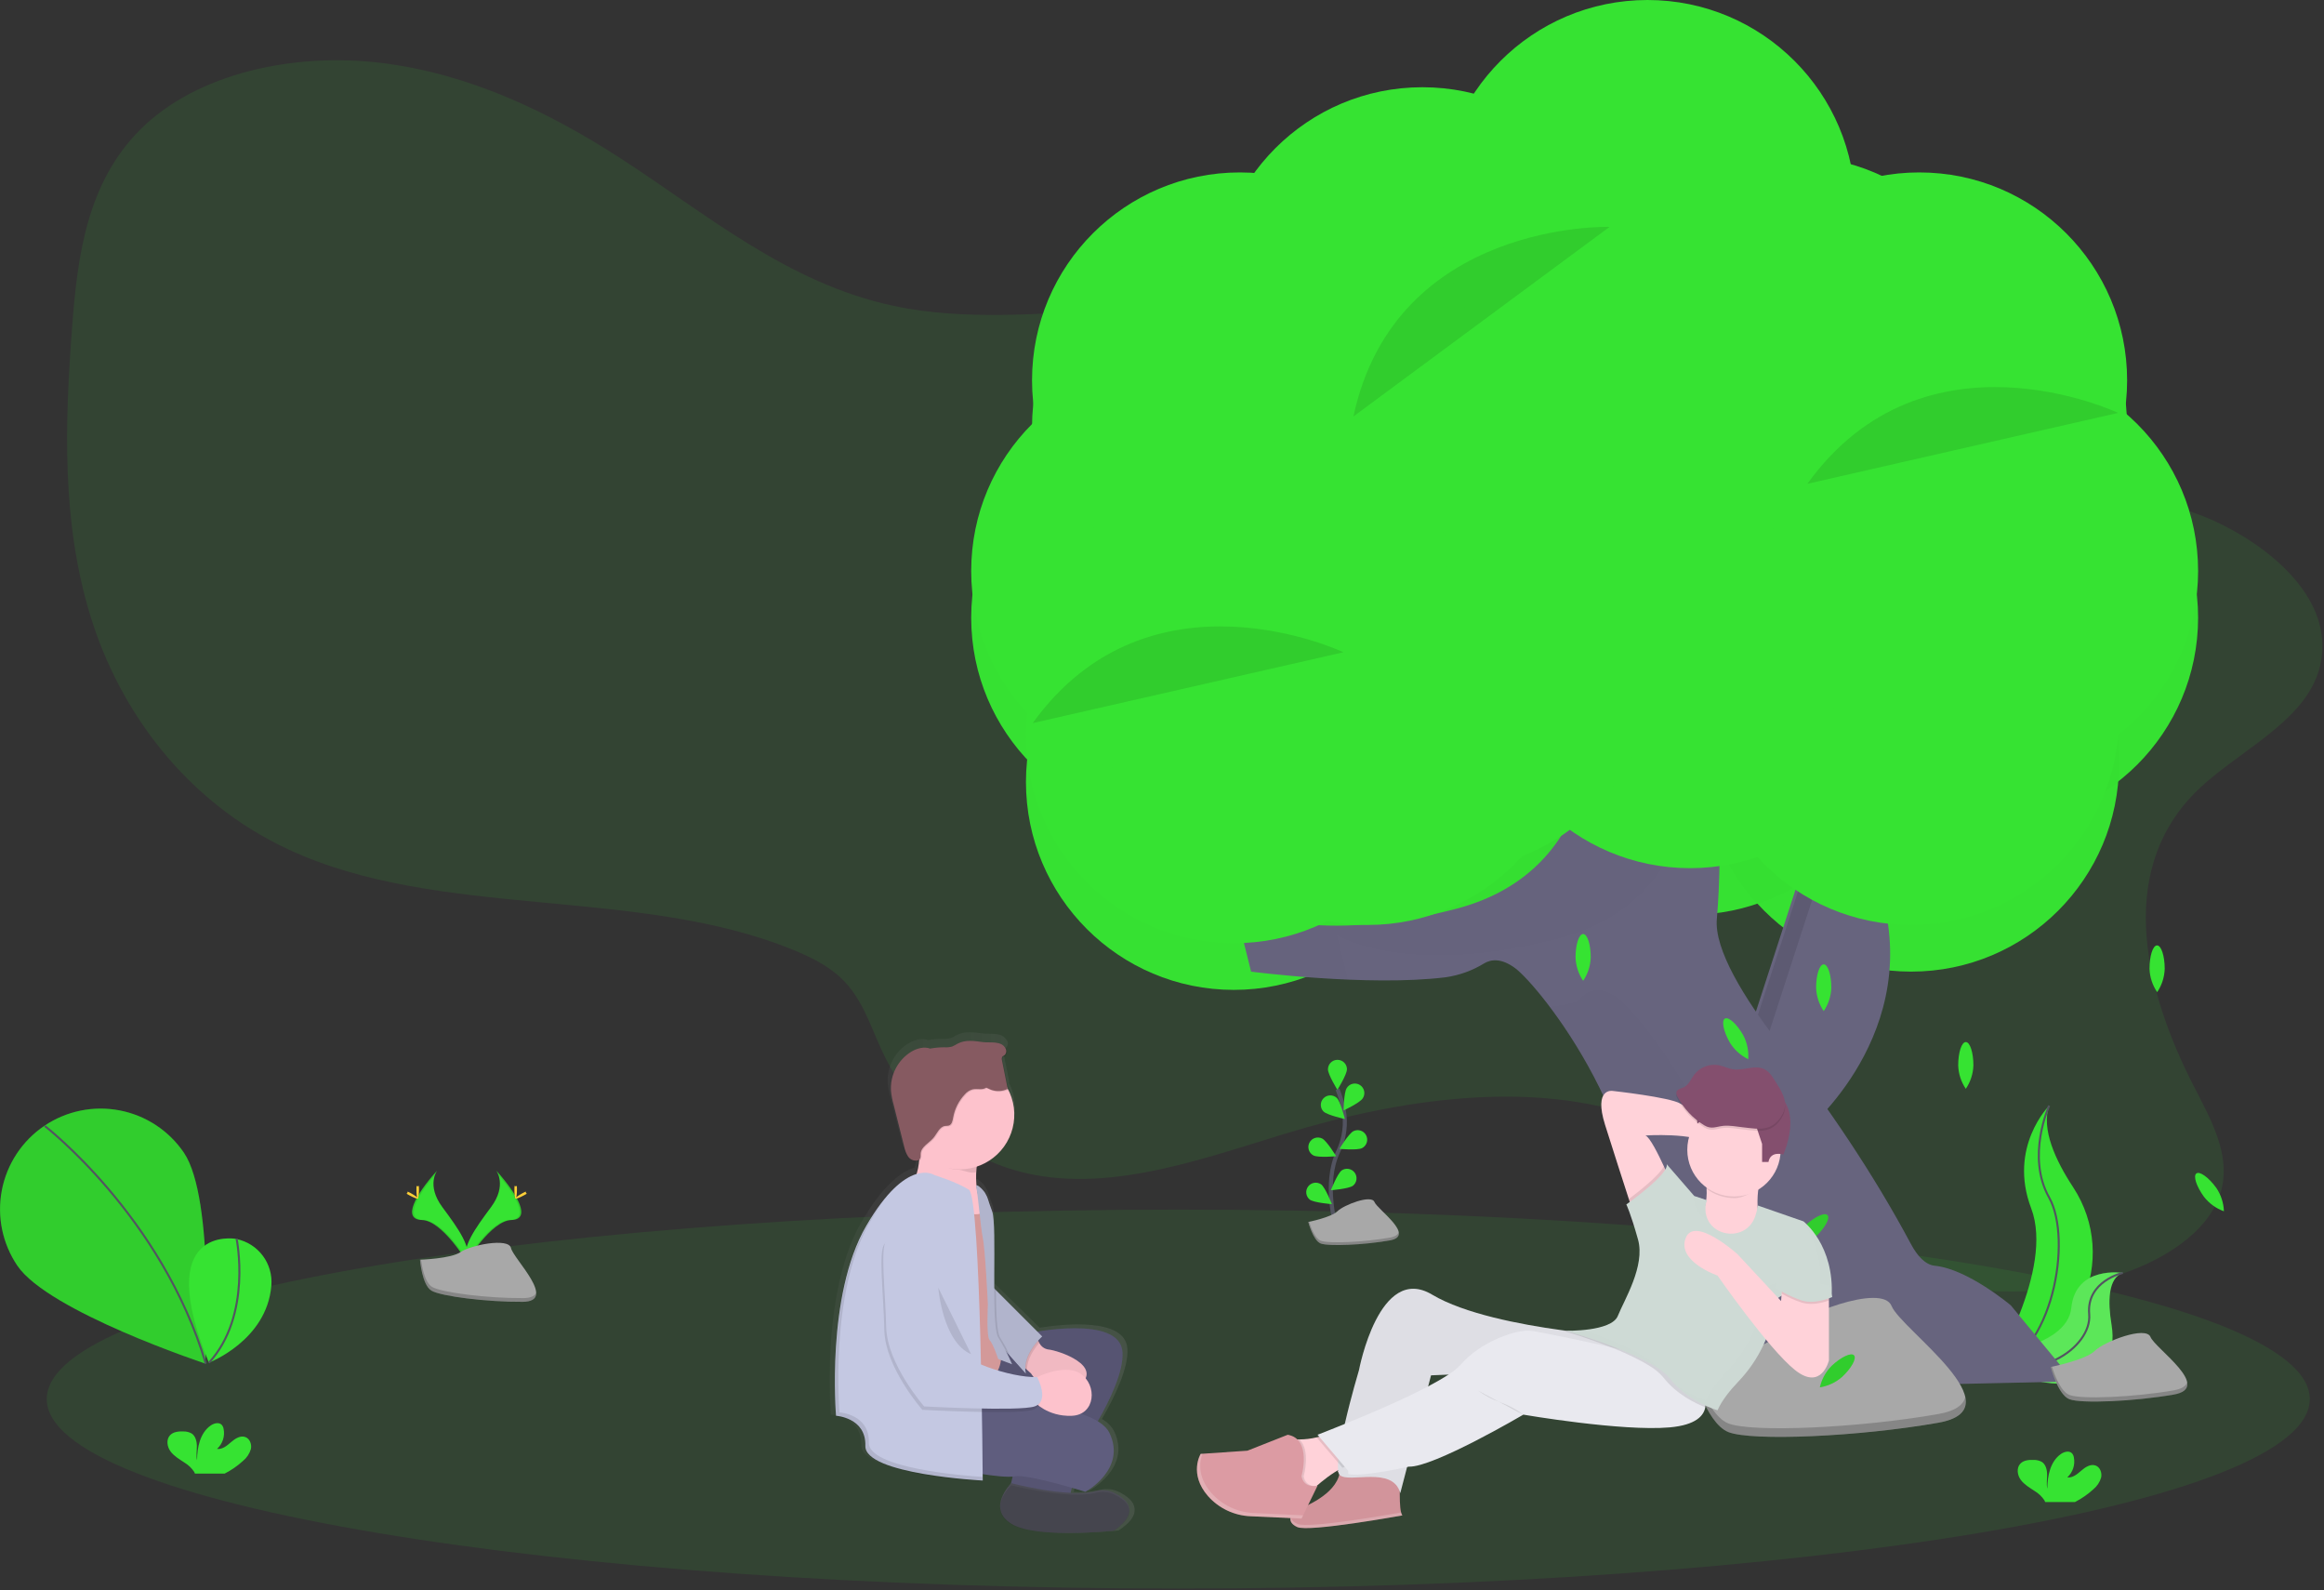 <svg width="1143" height="782" viewBox="0 0 1143 782" fill="none" xmlns="http://www.w3.org/2000/svg">
<rect x="0" y="0" width="1143" height="782" fill="#333333" stroke="none"/>
<g clip-path="url(#clip0)">
<path opacity="0.1" d="M1140.99 327.75C1134.04 355.9 1098.36 370.01 1078.37 391.01C1040.7 430.59 1055.37 488.39 1079.27 534.68C1087.27 550.18 1096.35 566.59 1092.96 583.21C1088.83 603.54 1066.88 618.4 1043.83 626.28C1001.83 640.63 951.53 637.21 912.92 617.36C879.56 600.21 855.66 572.36 821.73 555.94C764.94 528.55 692.66 538.94 630.99 557.77C587.37 571.12 539.67 588.49 496.32 574.55C465.82 564.73 444.73 540.83 433.24 515.55C427.7 503.32 423.67 490.08 413.08 480.39C406.78 474.62 398.56 470.53 390.15 467.09C313.27 435.59 216.15 452.46 141.52 417.52C91.1 393.93 58.81 349.43 44.52 303.02C30.23 256.61 31.89 207.95 35.52 160.15C38.1 126.15 42.73 89.93 68.99 63.71C96.77 35.98 144.44 25.71 187.54 30.94C230.64 36.17 269.69 55 304.06 77.12C347.06 104.78 386.84 139.21 439.57 150.41C475.48 158.04 513.25 153.86 550.29 152.41C612.21 150 674.15 155.41 735.72 161.25C765.72 164.12 795.82 167.13 825.56 171.49C832.227 172.463 838.893 173.513 845.56 174.64C848.9 175.21 852.24 175.8 855.56 176.41C858.16 176.88 860.75 177.41 863.34 177.88C867.427 178.673 871.5 179.507 875.56 180.38C887.22 182.88 898.77 185.71 910.2 188.93C949.94 200.14 981.8 220.5 1019.33 234.72C1043.79 243.99 1070.46 246.55 1093.62 258.35C1122.12 272.84 1148.3 298.15 1140.99 327.75Z" fill="#36E332"/>
<path d="M939.95 477.75C996.41 477.75 1042.18 431.98 1042.18 375.52C1042.18 319.06 996.41 273.29 939.95 273.29C883.49 273.29 837.72 319.06 837.72 375.52C837.72 431.98 883.49 477.75 939.95 477.75Z" fill="#36E332"/>
<path d="M831.23 449.82C887.69 449.82 933.46 404.05 933.46 347.59C933.46 291.13 887.69 245.36 831.23 245.36C774.77 245.36 729 291.13 729 347.59C729 404.05 774.77 449.82 831.23 449.82Z" fill="#36E332"/>
<path d="M711.55 450.82C768.01 450.82 813.78 405.05 813.78 348.59C813.78 292.13 768.01 246.36 711.55 246.36C655.09 246.36 609.32 292.13 609.32 348.59C609.32 405.05 655.09 450.82 711.55 450.82Z" fill="#36E332"/>
<path d="M672.65 477.75C729.11 477.75 774.88 431.98 774.88 375.52C774.88 319.06 729.11 273.29 672.65 273.29C616.19 273.29 570.42 319.06 570.42 375.52C570.42 431.98 616.19 477.75 672.65 477.75Z" fill="#36E332"/>
<path d="M606.82 486.73C663.28 486.73 709.05 440.96 709.05 384.5C709.05 328.04 663.28 282.27 606.82 282.27C550.36 282.27 504.59 328.04 504.59 384.5C504.59 440.96 550.36 486.73 606.82 486.73Z" fill="#36E332"/>
<path d="M579.89 405.94C636.35 405.94 682.12 360.17 682.12 303.71C682.12 247.25 636.35 201.48 579.89 201.48C523.43 201.48 477.66 247.25 477.66 303.71C477.66 360.17 523.43 405.94 579.89 405.94Z" fill="#36E332"/>
<path d="M609.81 312.18C666.27 312.18 712.04 266.41 712.04 209.95C712.04 153.49 666.27 107.72 609.81 107.72C553.35 107.72 507.58 153.49 507.58 209.95C507.58 266.41 553.35 312.18 609.81 312.18Z" fill="#36E332"/>
<path d="M666.66 312.18C723.12 312.18 768.89 266.41 768.89 209.95C768.89 153.49 723.12 107.72 666.66 107.72C610.2 107.72 564.43 153.49 564.43 209.95C564.43 266.41 610.2 312.18 666.66 312.18Z" fill="#36E332"/>
<path d="M699.58 270.29C756.04 270.29 801.81 224.52 801.81 168.06C801.81 111.6 756.04 65.83 699.58 65.83C643.12 65.83 597.35 111.6 597.35 168.06C597.35 224.52 643.12 270.29 699.58 270.29Z" fill="#36E332"/>
<path d="M783.36 316.17C839.82 316.17 885.59 270.4 885.59 213.94C885.59 157.48 839.82 111.71 783.36 111.71C726.9 111.71 681.13 157.48 681.13 213.94C681.13 270.4 726.9 316.17 783.36 316.17Z" fill="#36E332"/>
<path d="M978.85 405.94C1035.31 405.94 1081.08 360.17 1081.08 303.71C1081.08 247.25 1035.31 201.48 978.85 201.48C922.39 201.48 876.62 247.25 876.62 303.71C876.62 360.17 922.39 405.94 978.85 405.94Z" fill="#36E332"/>
<path d="M920 355.07C976.46 355.07 1022.23 309.3 1022.23 252.84C1022.23 196.38 976.46 150.61 920 150.61C863.54 150.61 817.77 196.38 817.77 252.84C817.77 309.3 863.54 355.07 920 355.07Z" fill="#36E332"/>
<path d="M882.1 304.2C938.56 304.2 984.33 258.43 984.33 201.97C984.33 145.51 938.56 99.74 882.1 99.74C825.64 99.74 779.87 145.51 779.87 201.97C779.87 258.43 825.64 304.2 882.1 304.2Z" fill="#36E332"/>
<path d="M810.29 227.4C866.75 227.4 912.52 181.63 912.52 125.17C912.52 68.71 866.75 22.94 810.29 22.94C753.83 22.94 708.06 68.71 708.06 125.17C708.06 181.63 753.83 227.4 810.29 227.4Z" fill="#36E332"/>
<path d="M943.94 312.18C1000.4 312.18 1046.17 266.41 1046.17 209.95C1046.17 153.49 1000.4 107.72 943.94 107.72C887.48 107.72 841.71 153.49 841.71 209.95C841.71 266.41 887.48 312.18 943.94 312.18Z" fill="#36E332"/>
<g opacity="0.1">
<path opacity="0.1" d="M939.95 477.75C996.41 477.75 1042.18 431.98 1042.18 375.52C1042.18 319.06 996.41 273.29 939.95 273.29C883.49 273.29 837.72 319.06 837.72 375.52C837.72 431.98 883.49 477.75 939.95 477.75Z" fill="black"/>
<path opacity="0.1" d="M831.23 449.82C887.69 449.82 933.46 404.05 933.46 347.59C933.46 291.13 887.69 245.36 831.23 245.36C774.77 245.36 729 291.13 729 347.59C729 404.05 774.77 449.82 831.23 449.82Z" fill="black"/>
<path opacity="0.1" d="M711.55 450.82C768.01 450.82 813.78 405.05 813.78 348.59C813.78 292.13 768.01 246.36 711.55 246.36C655.09 246.36 609.32 292.13 609.32 348.59C609.32 405.05 655.09 450.82 711.55 450.82Z" fill="black"/>
<path opacity="0.1" d="M672.65 477.75C729.11 477.75 774.88 431.98 774.88 375.52C774.88 319.06 729.11 273.29 672.65 273.29C616.19 273.29 570.42 319.06 570.42 375.52C570.42 431.98 616.19 477.75 672.65 477.75Z" fill="black"/>
<path opacity="0.1" d="M606.82 486.73C663.28 486.73 709.05 440.96 709.05 384.5C709.05 328.04 663.28 282.27 606.82 282.27C550.36 282.27 504.59 328.04 504.59 384.5C504.59 440.96 550.36 486.73 606.82 486.73Z" fill="black"/>
<path opacity="0.1" d="M579.89 405.94C636.35 405.94 682.12 360.17 682.12 303.71C682.12 247.25 636.35 201.48 579.89 201.48C523.43 201.48 477.66 247.25 477.66 303.71C477.66 360.17 523.43 405.94 579.89 405.94Z" fill="black"/>
<path opacity="0.1" d="M609.81 312.18C666.27 312.18 712.04 266.41 712.04 209.95C712.04 153.49 666.27 107.72 609.81 107.72C553.35 107.72 507.58 153.49 507.58 209.95C507.58 266.41 553.35 312.18 609.81 312.18Z" fill="black"/>
<path opacity="0.1" d="M666.66 312.18C723.12 312.18 768.89 266.41 768.89 209.95C768.89 153.49 723.12 107.72 666.66 107.72C610.2 107.72 564.43 153.49 564.43 209.95C564.43 266.41 610.2 312.18 666.66 312.18Z" fill="black"/>
<path opacity="0.1" d="M699.58 270.29C756.04 270.29 801.81 224.52 801.81 168.06C801.81 111.6 756.04 65.83 699.58 65.83C643.12 65.83 597.35 111.6 597.35 168.06C597.35 224.52 643.12 270.29 699.58 270.29Z" fill="black"/>
<path opacity="0.1" d="M783.36 316.17C839.82 316.17 885.59 270.4 885.59 213.94C885.59 157.48 839.82 111.71 783.36 111.71C726.9 111.71 681.13 157.48 681.13 213.94C681.13 270.4 726.9 316.17 783.36 316.17Z" fill="black"/>
<path opacity="0.1" d="M978.85 405.94C1035.31 405.94 1081.08 360.17 1081.08 303.71C1081.08 247.25 1035.31 201.48 978.85 201.48C922.39 201.48 876.62 247.25 876.62 303.71C876.62 360.17 922.39 405.94 978.85 405.94Z" fill="black"/>
<path opacity="0.1" d="M920 355.07C976.46 355.07 1022.23 309.3 1022.23 252.84C1022.23 196.38 976.46 150.61 920 150.61C863.54 150.61 817.77 196.38 817.77 252.84C817.77 309.3 863.54 355.07 920 355.07Z" fill="black"/>
<path opacity="0.1" d="M882.1 304.2C938.56 304.2 984.33 258.43 984.33 201.97C984.33 145.51 938.56 99.74 882.1 99.74C825.64 99.74 779.87 145.51 779.87 201.97C779.87 258.43 825.64 304.2 882.1 304.2Z" fill="black"/>
<path opacity="0.1" d="M810.29 227.4C866.75 227.4 912.52 181.63 912.52 125.17C912.52 68.71 866.75 22.94 810.29 22.94C753.83 22.94 708.06 68.71 708.06 125.17C708.06 181.63 753.83 227.4 810.29 227.4Z" fill="black"/>
<path opacity="0.1" d="M943.94 312.18C1000.4 312.18 1046.17 266.41 1046.17 209.95C1046.17 153.49 1000.4 107.72 943.94 107.72C887.48 107.72 841.71 153.49 841.71 209.95C841.71 266.41 887.48 312.18 943.94 312.18Z" fill="black"/>
</g>
<path d="M889.46 554.67C889.46 554.67 951.96 502.14 921.04 427.34L890.12 415.76L856.57 519.05L889.46 554.67Z" fill="#67647E"/>
<path opacity="0.1" d="M892.79 412.2L900.19 414.97L867.25 516.38L895.99 547.5C893.61 549.87 892.13 551.11 892.13 551.11L859.23 515.49L892.79 412.2Z" fill="black"/>
<path opacity="0.1" d="M579.5 781.1C886.846 781.1 1136 739.391 1136 687.94C1136 636.489 886.846 594.78 579.5 594.78C272.154 594.78 23 636.489 23 687.94C23 739.391 272.154 781.1 579.5 781.1Z" fill="#36E332"/>
<path d="M1007.84 543.65C1007.84 543.65 987.51 563.98 998.99 594.15C1010.47 624.32 979.32 674.48 979.32 674.48L980.32 674.32C1022.07 666.95 1042.82 619.2 1019.6 583.72C1010.92 570.55 1003.83 555.07 1007.84 543.65Z" fill="#36E332"/>
<path d="M1007.84 543.65C1007.84 543.65 996.36 568.57 1007.84 588.9C1019.32 609.23 1009.84 666.28 979.31 674.48" stroke="#535461" stroke-miterlimit="10"/>
<path d="M1044.05 625.88C1044.05 625.88 1020.85 622.19 1018.74 642.98C1016.63 663.77 974.12 666.65 974.12 666.65L974.92 667.18C1010.01 690.18 1043.55 681.85 1038.49 651.27C1036.62 639.9 1036.77 628.48 1044.05 625.88Z" fill="#36E332"/>
<path opacity="0.2" d="M1044.05 625.88C1044.05 625.88 1020.85 622.19 1018.74 642.98C1016.63 663.77 974.12 666.65 974.12 666.65L974.92 667.18C1010.01 690.18 1043.55 681.85 1038.49 651.27C1036.62 639.9 1036.77 628.48 1044.05 625.88Z" fill="#F5F5F5"/>
<path d="M1044.05 625.88C1044.05 625.88 1026.05 629.88 1027.52 646.21C1028.99 662.54 1000.78 682.21 974.13 666.65" stroke="#535461" stroke-miterlimit="10"/>
<path d="M607.2 445.26L615.32 477.76C615.32 477.76 672.69 485.24 710.94 480.54C717.702 479.581 724.193 477.239 730.01 473.66C733.24 471.75 738.34 470.92 745.31 476.14C757.25 485.14 815.85 557.14 806.36 631.84C805.623 637.468 803.052 642.697 799.045 646.718C795.037 650.738 789.816 653.326 784.19 654.08V654.08C772.504 655.672 761.333 659.899 751.52 666.44L722.52 685.75L1019.87 679.25L989 641.88C989 641.88 967.88 624.01 951.63 622.38C946.89 621.91 942.98 617.56 939.82 611.65C921.31 577 899.17 544.42 875.17 513.31C857.69 490.65 843.02 466.77 844.39 451.77C847.64 416.02 844.39 357.53 844.39 357.53L782.65 349.41C782.65 349.41 790.77 427.41 716.03 446.9C641.29 466.39 607.2 445.26 607.2 445.26Z" fill="#67647E"/>
<g opacity="0.1">
<path opacity="0.1" d="M657.57 459.89C657.57 459.89 691.69 481.01 766.44 461.51C841.19 442.01 833.06 364.02 833.06 364.02L844.81 365.55C844.59 360.55 844.42 357.55 844.42 357.55L782.68 349.43C782.68 349.43 790.8 427.43 716.06 446.92C641.32 466.41 607.19 445.3 607.19 445.3L615.31 477.8C615.31 477.8 637.23 480.66 663.01 481.73L657.57 459.89Z" fill="black"/>
<path opacity="0.1" d="M801.89 681.06C811.703 674.519 822.874 670.292 834.56 668.7V668.7C840.174 667.954 845.386 665.381 849.391 661.378C853.396 657.374 855.972 652.163 856.72 646.55C866.26 571.85 807.63 499.72 795.72 490.76C782.72 481.01 776.22 492.38 776.22 492.38C771.619 493.587 766.942 494.479 762.22 495.05C783.28 523.05 813.41 576.76 806.36 631.92C805.612 637.533 803.036 642.744 799.031 646.748C795.026 650.751 789.814 653.324 784.2 654.07V654.07C772.514 655.662 761.343 659.889 751.53 666.43L722.53 685.74L797.29 684.11L801.89 681.06Z" fill="black"/>
</g>
<path d="M656.96 602.91C656.96 602.91 650.75 581.83 658.12 566.31C661.253 559.821 662.197 552.491 660.81 545.42C660.112 542.065 659.108 538.781 657.81 535.61" stroke="#535461" stroke-width="2" stroke-miterlimit="10"/>
<path d="M662.45 525.8C662.45 528.38 657.77 535.88 657.77 535.88C657.77 535.88 653.12 528.38 653.12 525.8C653.12 524.559 653.613 523.368 654.491 522.491C655.368 521.613 656.559 521.12 657.8 521.12C659.041 521.12 660.232 521.613 661.109 522.491C661.987 523.368 662.48 524.559 662.48 525.8H662.45Z" fill="#36E332"/>
<path d="M670.19 540.11C668.79 542.28 660.79 546.03 660.79 546.03C660.79 546.03 660.94 537.2 662.34 535.03C662.665 534.494 663.094 534.029 663.602 533.663C664.11 533.296 664.686 533.035 665.297 532.895C665.907 532.755 666.54 532.739 667.157 532.849C667.773 532.958 668.362 533.189 668.888 533.53C669.413 533.871 669.865 534.314 670.216 534.833C670.568 535.351 670.811 535.935 670.933 536.55C671.054 537.164 671.051 537.797 670.923 538.41C670.796 539.023 670.546 539.605 670.19 540.12V540.11Z" fill="#36E332"/>
<path d="M669.85 564.55C667.54 565.71 658.75 564.91 658.75 564.91C658.75 564.91 663.33 557.36 665.64 556.2C666.189 555.924 666.787 555.758 667.4 555.713C668.013 555.667 668.629 555.743 669.212 555.936C669.796 556.129 670.336 556.434 670.801 556.836C671.267 557.237 671.649 557.726 671.925 558.275C672.201 558.824 672.367 559.422 672.412 560.035C672.458 560.648 672.382 561.264 672.189 561.847C671.996 562.431 671.691 562.971 671.289 563.436C670.888 563.902 670.399 564.284 669.85 564.56V564.55Z" fill="#36E332"/>
<path d="M665.43 583.02C663.35 584.56 654.55 585.25 654.55 585.25C654.55 585.25 657.79 577.03 659.87 575.5C660.87 574.822 662.093 574.557 663.284 574.76C664.475 574.964 665.541 575.62 666.26 576.591C666.978 577.563 667.293 578.774 667.138 579.972C666.983 581.171 666.371 582.263 665.43 583.02Z" fill="#36E332"/>
<path d="M650.96 546.55C652.81 548.35 661.45 550.22 661.45 550.22C661.45 550.22 659.34 541.64 657.45 539.84C656.552 539.017 655.37 538.577 654.153 538.612C652.936 538.648 651.78 539.156 650.932 540.029C650.083 540.902 649.609 542.072 649.608 543.289C649.608 544.507 650.082 545.676 650.93 546.55H650.96Z" fill="#36E332"/>
<path d="M646.06 568.17C648.37 569.33 657.16 568.53 657.16 568.53C657.16 568.53 652.58 560.98 650.27 559.82C649.161 559.262 647.876 559.167 646.698 559.556C645.519 559.945 644.543 560.786 643.985 561.895C643.427 563.004 643.332 564.289 643.721 565.467C644.11 566.646 644.951 567.622 646.06 568.18V568.17Z" fill="#36E332"/>
<path d="M644.18 589.86C646.26 591.4 655.06 592.09 655.06 592.09C655.06 592.09 651.82 583.87 649.74 582.34C648.74 581.662 647.517 581.397 646.326 581.6C645.135 581.804 644.068 582.46 643.35 583.431C642.632 584.403 642.317 585.614 642.472 586.812C642.627 588.011 643.239 589.103 644.18 589.86V589.86Z" fill="#36E332"/>
<path d="M643.45 600.85C643.45 600.85 654.8 598.58 657.82 595.55C660.84 592.52 674.46 587.23 675.98 591.01C677.5 594.79 696.41 607.65 683.54 609.92C670.67 612.19 653.28 612.92 649.54 611.43C645.8 609.94 643.45 600.85 643.45 600.85Z" fill="#A8A8A8"/>
<path opacity="0.2" d="M683.55 608.55C670.69 610.82 653.29 611.55 649.55 610.06C646.67 608.91 644.67 603.37 643.88 600.8L643.5 600.88C643.5 600.88 645.77 609.96 649.55 611.47C653.33 612.98 670.73 612.23 683.55 609.96C687.26 609.3 688.32 607.77 687.92 605.82C687.6 607.06 686.31 608.04 683.55 608.55Z" fill="black"/>
<path d="M831.62 672.01C831.62 672.01 866.05 665.12 875.24 655.94C884.43 646.76 925.74 630.69 930.33 642.17C934.92 653.65 992.33 692.67 953.33 699.56C914.33 706.45 861.51 708.74 850.03 704.15C838.55 699.56 831.62 672.01 831.62 672.01Z" fill="#A8A8A8"/>
<path opacity="0.2" d="M953.29 695.29C914.29 702.18 861.47 704.47 849.99 699.88C841.25 696.38 835.17 679.58 832.77 671.77L831.62 672.01C831.62 672.01 838.51 699.56 849.98 704.15C861.45 708.74 914.26 706.45 953.28 699.56C964.55 697.56 967.77 692.9 966.55 687C965.6 690.85 961.67 693.82 953.29 695.29Z" fill="black"/>
<path d="M1064.66 476.35C1064.53 480.46 1063.25 484.449 1060.95 487.86C1058.64 484.462 1057.33 480.479 1057.18 476.37C1057.18 470.02 1058.82 464.87 1060.89 464.86C1062.96 464.85 1064.64 470 1064.66 476.35Z" fill="#36E332"/>
<path d="M782.37 470.77C782.232 474.879 780.935 478.866 778.63 482.27C776.325 478.866 775.028 474.879 774.89 470.77C774.89 464.42 776.56 459.27 778.63 459.27C780.7 459.27 782.37 464.42 782.37 470.77Z" fill="#36E332"/>
<path d="M1090.03 584.09C1092.34 587.494 1093.63 591.481 1093.77 595.59C1089.9 594.193 1086.51 591.732 1083.98 588.49C1080.24 583.35 1078.57 578.2 1080.24 576.99C1081.91 575.78 1086.3 578.96 1090.03 584.09Z" fill="#36E332"/>
<path d="M970.57 523.88C970.432 527.989 969.135 531.976 966.83 535.38C964.525 531.976 963.228 527.989 963.09 523.88C963.09 517.53 964.76 512.38 966.83 512.38C968.9 512.38 970.57 517.55 970.57 523.88Z" fill="#36E332"/>
<path d="M900.69 485.68C900.552 489.789 899.255 493.776 896.95 497.18C894.645 493.776 893.348 489.789 893.21 485.68C893.21 479.33 894.88 474.18 896.95 474.18C899.02 474.18 900.69 479.33 900.69 485.68Z" fill="#36E332"/>
<path d="M857.34 508.97C859.262 512.605 860.119 516.709 859.81 520.81C856.103 519.008 852.983 516.192 850.81 512.69C847.65 507.18 846.55 501.88 848.34 500.85C850.13 499.82 854.19 503.46 857.34 508.97Z" fill="#36E332"/>
<path d="M824.95 614.61C821.857 617.321 818.061 619.103 814 619.75C814.907 615.741 816.928 612.07 819.83 609.16C824.46 604.82 829.37 602.52 830.78 604.02C832.19 605.52 829.58 610.27 824.95 614.61Z" fill="#36E332"/>
<path opacity="0.1" d="M824.95 614.61C821.857 617.321 818.061 619.103 814 619.75C814.907 615.741 816.928 612.07 819.83 609.16C824.46 604.82 829.37 602.52 830.78 604.02C832.19 605.52 829.58 610.27 824.95 614.61Z" fill="black"/>
<path d="M892.96 608.09C889.867 610.801 886.071 612.583 882.01 613.23C882.917 609.221 884.938 605.551 887.84 602.64C892.47 598.3 897.38 596 898.79 597.5C900.2 599 897.59 603.74 892.96 608.09Z" fill="#36E332"/>
<path opacity="0.1" d="M892.96 608.09C889.867 610.801 886.071 612.583 882.01 613.23C882.917 609.221 884.938 605.551 887.84 602.64C892.47 598.3 897.38 596 898.79 597.5C900.2 599 897.59 603.74 892.96 608.09Z" fill="black"/>
<path d="M906 677.03C902.907 679.741 899.112 681.523 895.05 682.17C895.955 678.15 897.98 674.467 900.89 671.55C905.52 667.21 910.43 664.91 911.84 666.41C913.25 667.91 910.64 672.68 906 677.03Z" fill="#36E332"/>
<path opacity="0.1" d="M906 677.03C902.907 679.741 899.112 681.523 895.05 682.17C895.955 678.15 897.98 674.467 900.89 671.55C905.52 667.21 910.43 664.91 911.84 666.41C913.25 667.91 910.64 672.68 906 677.03Z" fill="black"/>
<path d="M90.47 566.82C105.8 589.45 100.91 670.47 100.91 670.47C100.91 670.47 23.86 644.96 8.53 622.34C1.169 611.473 -1.574 598.126 0.906 585.237C3.385 572.348 10.883 560.971 21.75 553.61C32.617 546.249 45.964 543.506 58.853 545.986C71.742 548.465 83.119 555.963 90.48 566.83L90.47 566.82Z" fill="#36E332"/>
<path opacity="0.1" d="M90.47 566.82C105.8 589.45 100.91 670.47 100.91 670.47C100.91 670.47 23.86 644.96 8.53 622.34C1.169 611.473 -1.574 598.126 0.906 585.237C3.385 572.348 10.883 560.971 21.75 553.61C32.617 546.249 45.964 543.506 58.853 545.986C71.742 548.465 83.119 555.963 90.48 566.83L90.47 566.82Z" fill="black"/>
<path d="M22.04 553.66C22.04 553.66 79.78 598.24 101.21 670.55" stroke="#535461" stroke-miterlimit="10"/>
<path d="M115.75 609.12C115.75 609.12 74.75 602.12 102.75 670.03C102.75 670.03 131.24 659.17 133.46 632.15C133.9 626.893 132.398 621.657 129.238 617.433C126.077 613.209 121.478 610.291 116.31 609.23L115.75 609.12Z" fill="#36E332"/>
<path d="M116.35 609.05C116.35 609.05 124.16 646.61 102.79 670.05" stroke="#535461" stroke-miterlimit="10"/>
<path d="M1008.63 672.14C1008.63 672.14 1025.74 668.74 1030.3 664.21C1034.86 659.68 1055.4 651.75 1057.68 657.41C1059.96 663.07 1088.48 682.33 1069.09 685.72C1049.7 689.11 1023.46 690.25 1017.76 687.99C1012.06 685.73 1008.63 672.14 1008.63 672.14Z" fill="#A8A8A8"/>
<path opacity="0.2" d="M1069.12 683.63C1049.73 687.03 1023.49 688.16 1017.79 685.9C1013.45 684.17 1010.43 675.9 1009.23 672.03L1008.66 672.15C1008.66 672.15 1012.08 685.74 1017.79 688.01C1023.5 690.28 1049.73 689.14 1069.12 685.74C1074.72 684.74 1076.32 682.46 1075.72 679.54C1075.21 681.43 1073.26 682.9 1069.12 683.63Z" fill="black"/>
<path d="M939.95 454.81C996.41 454.81 1042.18 409.04 1042.18 352.58C1042.18 296.12 996.41 250.35 939.95 250.35C883.49 250.35 837.72 296.12 837.72 352.58C837.72 409.04 883.49 454.81 939.95 454.81Z" fill="#36E332"/>
<path d="M831.23 426.88C887.69 426.88 933.46 381.11 933.46 324.65C933.46 268.19 887.69 222.42 831.23 222.42C774.77 222.42 729 268.19 729 324.65C729 381.11 774.77 426.88 831.23 426.88Z" fill="#36E332"/>
<path d="M711.55 427.88C768.01 427.88 813.78 382.11 813.78 325.65C813.78 269.19 768.01 223.42 711.55 223.42C655.09 223.42 609.32 269.19 609.32 325.65C609.32 382.11 655.09 427.88 711.55 427.88Z" fill="#36E332"/>
<path d="M672.65 454.81C729.11 454.81 774.88 409.04 774.88 352.58C774.88 296.12 729.11 250.35 672.65 250.35C616.19 250.35 570.42 296.12 570.42 352.58C570.42 409.04 616.19 454.81 672.65 454.81Z" fill="#36E332"/>
<path d="M606.82 463.79C663.28 463.79 709.05 418.02 709.05 361.56C709.05 305.1 663.28 259.33 606.82 259.33C550.36 259.33 504.59 305.1 504.59 361.56C504.59 418.02 550.36 463.79 606.82 463.79Z" fill="#36E332"/>
<path d="M579.89 383C636.35 383 682.12 337.23 682.12 280.77C682.12 224.31 636.35 178.54 579.89 178.54C523.43 178.54 477.66 224.31 477.66 280.77C477.66 337.23 523.43 383 579.89 383Z" fill="#36E332"/>
<path d="M609.81 289.24C666.27 289.24 712.04 243.47 712.04 187.01C712.04 130.55 666.27 84.78 609.81 84.78C553.35 84.78 507.58 130.55 507.58 187.01C507.58 243.47 553.35 289.24 609.81 289.24Z" fill="#36E332"/>
<path d="M666.66 289.24C723.12 289.24 768.89 243.47 768.89 187.01C768.89 130.55 723.12 84.78 666.66 84.78C610.2 84.78 564.43 130.55 564.43 187.01C564.43 243.47 610.2 289.24 666.66 289.24Z" fill="#36E332"/>
<path d="M699.58 247.35C756.04 247.35 801.81 201.58 801.81 145.12C801.81 88.66 756.04 42.89 699.58 42.89C643.12 42.89 597.35 88.66 597.35 145.12C597.35 201.58 643.12 247.35 699.58 247.35Z" fill="#36E332"/>
<path d="M783.36 293.23C839.82 293.23 885.59 247.46 885.59 191C885.59 134.54 839.82 88.77 783.36 88.77C726.9 88.77 681.13 134.54 681.13 191C681.13 247.46 726.9 293.23 783.36 293.23Z" fill="#36E332"/>
<path d="M978.85 383C1035.31 383 1081.08 337.23 1081.08 280.77C1081.08 224.31 1035.31 178.54 978.85 178.54C922.39 178.54 876.62 224.31 876.62 280.77C876.62 337.23 922.39 383 978.85 383Z" fill="#36E332"/>
<path d="M920 332.13C976.46 332.13 1022.23 286.36 1022.23 229.9C1022.23 173.44 976.46 127.67 920 127.67C863.54 127.67 817.77 173.44 817.77 229.9C817.77 286.36 863.54 332.13 920 332.13Z" fill="#36E332"/>
<path d="M882.1 281.26C938.56 281.26 984.33 235.49 984.33 179.03C984.33 122.57 938.56 76.8 882.1 76.8C825.64 76.8 779.87 122.57 779.87 179.03C779.87 235.49 825.64 281.26 882.1 281.26Z" fill="#36E332"/>
<path d="M810.29 204.46C866.75 204.46 912.52 158.69 912.52 102.23C912.52 45.77 866.75 0 810.29 0C753.83 0 708.06 45.77 708.06 102.23C708.06 158.69 753.83 204.46 810.29 204.46Z" fill="#36E332"/>
<path d="M943.94 289.24C1000.4 289.24 1046.17 243.47 1046.17 187.01C1046.17 130.55 1000.4 84.78 943.94 84.78C887.48 84.78 841.71 130.55 841.71 187.01C841.71 243.47 887.48 289.24 943.94 289.24Z" fill="#36E332"/>
<path opacity="0.1" d="M1041.73 203.02C1041.73 203.02 946.52 157.87 888.91 237.89Z" fill="black"/>
<path opacity="0.1" d="M791.65 111.55C791.65 111.55 686.33 108.37 665.65 204.77Z" fill="black"/>
<path opacity="0.1" d="M660.73 320.71C660.73 320.71 565.52 275.55 507.91 355.55Z" fill="black"/>
<path d="M244.04 575.55C244.04 575.55 249.53 582.73 241.5 593.55C233.47 604.37 226.85 613.55 229.5 620.31C229.5 620.31 241.61 600.17 251.5 599.89C261.39 599.61 254.88 587.66 244.04 575.55Z" fill="#36E332"/>
<path opacity="0.1" d="M244.04 575.55C244.518 576.243 244.895 577.001 245.16 577.8C254.78 589.1 259.91 599.65 250.66 599.92C242.05 600.17 231.71 615.57 229.24 619.46C229.32 619.762 229.417 620.059 229.53 620.35C229.53 620.35 241.64 600.21 251.53 599.93C261.42 599.65 254.88 587.66 244.04 575.55Z" fill="black"/>
<path d="M254.25 584.71C254.25 587.24 253.97 589.29 253.62 589.29C253.27 589.29 252.99 587.29 252.99 584.71C252.99 582.13 253.34 583.37 253.69 583.37C254.04 583.37 254.25 582.18 254.25 584.71Z" fill="#FFD037"/>
<path d="M257.75 587.72C255.53 588.93 253.59 589.66 253.43 589.35C253.27 589.04 254.93 587.81 257.15 586.6C259.37 585.39 258.49 586.27 258.66 586.6C258.83 586.93 259.97 586.55 257.75 587.72Z" fill="#FFD037"/>
<path d="M215.02 575.55C215.02 575.55 209.53 582.73 217.56 593.55C225.59 604.37 232.21 613.55 229.56 620.31C229.56 620.31 217.45 600.17 207.56 599.89C197.67 599.61 204.17 587.66 215.02 575.55Z" fill="#36E332"/>
<path opacity="0.1" d="M215.02 575.55C214.542 576.243 214.165 577.001 213.9 577.8C204.28 589.1 199.15 599.65 208.4 599.92C217.01 600.17 227.35 615.57 229.82 619.46C229.74 619.762 229.643 620.059 229.53 620.35C229.53 620.35 217.42 600.21 207.53 599.93C197.64 599.65 204.17 587.66 215.02 575.55Z" fill="black"/>
<path d="M204.81 584.71C204.81 587.24 205.09 589.29 205.44 589.29C205.79 589.29 206.07 587.29 206.07 584.71C206.07 582.13 205.72 583.37 205.37 583.37C205.02 583.37 204.81 582.18 204.81 584.71Z" fill="#FFD037"/>
<path d="M201.3 587.72C203.52 588.93 205.46 589.66 205.62 589.35C205.78 589.04 204.12 587.81 201.9 586.6C199.68 585.39 200.56 586.27 200.39 586.6C200.22 586.93 199.12 586.55 201.3 587.72Z" fill="#FFD037"/>
<path d="M206.56 619.4C206.56 619.4 221.92 618.93 226.56 615.63C231.2 612.33 250.19 608.4 251.33 613.68C252.47 618.96 274.41 639.97 257.07 640.11C239.73 640.25 216.78 637.41 212.16 634.59C207.54 631.77 206.56 619.4 206.56 619.4Z" fill="#A8A8A8"/>
<path opacity="0.2" d="M257.37 638.28C240.03 638.42 217.08 635.58 212.46 632.76C208.94 630.62 207.54 622.93 207.07 619.38H206.56C206.56 619.38 207.56 631.77 212.15 634.58C216.74 637.39 239.72 640.24 257.06 640.1C262.06 640.1 263.79 638.28 263.7 635.64C263.01 637.25 261.12 638.25 257.37 638.28Z" fill="black"/>
<path d="M119.56 718.29C121.393 716.796 122.728 714.78 123.39 712.51C123.89 710.21 122.91 707.46 120.71 706.62C118.25 705.68 115.62 707.38 113.63 709.11C111.64 710.84 109.35 712.8 106.74 712.43C108.081 711.214 109.085 709.671 109.653 707.952C110.221 706.233 110.333 704.396 109.98 702.62C109.867 701.884 109.556 701.193 109.08 700.62C107.71 699.16 105.24 699.79 103.6 700.94C98.4 704.6 96.95 711.66 96.92 718.02C96.4 715.73 96.84 713.34 96.82 711.02C96.8 708.7 96.16 706.02 94.18 704.8C92.952 704.14 91.573 703.813 90.18 703.85C87.84 703.76 85.24 704 83.64 705.71C81.64 707.83 82.17 711.4 83.9 713.71C85.63 716.02 88.25 717.51 90.67 719.13C92.61 720.283 94.264 721.859 95.51 723.74C95.657 724.001 95.777 724.276 95.87 724.56H110.52C113.802 722.887 116.843 720.778 119.56 718.29V718.29Z" fill="#36E332"/>
<path d="M1029.56 732.29C1031.39 730.796 1032.73 728.78 1033.39 726.51C1033.89 724.21 1032.91 721.46 1030.71 720.62C1028.25 719.68 1025.62 721.38 1023.63 723.11C1021.64 724.84 1019.35 726.8 1016.74 726.43C1018.08 725.214 1019.08 723.671 1019.65 721.952C1020.22 720.233 1020.33 718.396 1019.98 716.62C1019.87 715.884 1019.56 715.193 1019.08 714.62C1017.71 713.16 1015.24 713.79 1013.6 714.94C1008.4 718.6 1006.95 725.66 1006.92 732.02C1006.4 729.73 1006.84 727.34 1006.82 725.02C1006.8 722.7 1006.16 720.02 1004.18 718.8C1002.95 718.14 1001.57 717.813 1000.18 717.85C997.84 717.76 995.24 718 993.64 719.71C991.64 721.83 992.17 725.4 993.9 727.71C995.63 730.02 998.25 731.51 1000.67 733.13C1002.61 734.283 1004.26 735.859 1005.51 737.74C1005.66 738.001 1005.78 738.276 1005.87 738.56H1020.52C1023.8 736.887 1026.84 734.778 1029.56 732.29V732.29Z" fill="#36E332"/>
<path d="M688.69 726.87C688.69 726.87 687.69 742.53 689.69 745.13C689.69 745.13 643.77 753.48 638.03 750.87C632.29 748.26 634.9 744.09 638.03 742.52C641.16 740.95 656.82 735.21 658.9 724.26C658.9 724.26 652.12 721.13 674.03 725.26C695.94 729.39 688.69 726.87 688.69 726.87Z" fill="#DC9BA3"/>
<path opacity="0.05" d="M688.69 726.87C688.69 726.87 687.69 742.53 689.69 745.13C689.69 745.13 643.77 753.48 638.03 750.87C632.29 748.26 634.9 744.09 638.03 742.52C641.16 740.95 656.82 735.21 658.9 724.26C658.9 724.26 652.12 721.13 674.03 725.26C695.94 729.39 688.69 726.87 688.69 726.87Z" fill="black"/>
<path d="M867.68 575.01C867.68 575.01 861.94 584.4 865.59 602.67C869.24 620.94 856.2 620.93 856.2 620.93H830.12L821.25 597.93L833.77 598.93C833.77 598.93 842.12 596.84 838.47 577.53L867.68 575.01Z" fill="#FFD2D9"/>
<path d="M789.41 553.1C793.41 565.81 798.41 581.29 801.08 589.54L802.98 595.37L820.2 577.63C820.2 577.63 819.44 575.87 818.31 573.41C815.79 567.95 811.4 559.04 809.24 558.32C809.24 558.32 833.24 556.75 840.55 562.49C847.86 568.23 845.77 546.83 845.77 546.83C845.77 546.83 831.68 545.83 826.46 542.66C821.24 539.49 793.06 536.4 793.06 536.4C793.06 536.4 783.67 534.83 789.41 553.1Z" fill="#FFD2D9"/>
<path d="M632.85 706.55L636.5 733.16L645.89 732.16C645.89 732.16 646.46 731.62 647.42 730.76C649.95 728.53 655.22 724.16 660.26 721.76C661.966 720.889 663.816 720.336 665.72 720.13L655.28 704.47C652.741 705.422 650.138 706.194 647.49 706.78C644.74 707.427 641.925 707.763 639.1 707.78C636.953 707.812 634.824 707.393 632.85 706.55V706.55Z" fill="#FFD2D9"/>
<path d="M658.94 725.31C663.64 729.48 685.03 720.61 688.69 734.18L692.05 721.31L702.4 681.71L703.82 676.26L712.44 675.89L811.37 671.67L816.97 671.43L819.97 671.3L816.05 669.36L789.96 656.43C789.96 656.43 780.56 655.77 767.6 653.99C747.95 651.3 720.11 645.99 704.39 636.6C678.3 620.94 668.39 673.65 668.39 673.65C668.39 673.65 664.39 687.02 661.39 700.2C660.013 705.885 658.961 711.645 658.24 717.45C657.79 721.48 657.93 724.4 658.94 725.31Z" fill="#E9E9EF"/>
<path opacity="0.05" d="M658.94 725.31C663.64 729.48 685.03 720.61 688.69 734.18L692.05 721.31L702.4 681.71L703.82 676.26L712.71 675.71L808.29 669.83L814.19 669.46L816.01 669.35L818.36 669.2L789.92 656.41C789.92 656.41 780.52 655.75 767.56 653.97C747.91 651.28 720.07 645.97 704.35 636.58C678.26 620.92 668.35 673.63 668.35 673.63C668.35 673.63 664.35 687 661.35 700.18C659.973 705.865 658.921 711.625 658.2 717.43C657.79 721.48 657.93 724.4 658.94 725.31Z" fill="black"/>
<path opacity="0.1" d="M647.5 706.74L656.63 717.45L660.27 721.72C661.976 720.849 663.826 720.296 665.73 720.09L655.29 704.43C652.751 705.382 650.148 706.154 647.5 706.74V706.74Z" fill="black"/>
<path d="M647.99 705.48L658.2 717.48L663.12 723.25V724.82C669.12 726.21 687.91 722.25 692.05 721.34L692.86 721.16C704.86 721.68 749.22 695.59 749.22 695.59C749.22 695.59 797.75 703.94 821.22 701.85C834.33 700.68 838.01 695.94 838.7 691.97C839.003 690.008 838.732 688.001 837.92 686.19L816.92 671.44L814.14 669.44L809.7 666.31C809.7 666.31 801.98 664.56 792.18 662.4C776.86 659.02 756.45 654.63 752.32 654.32C745.54 653.8 728.32 659.54 718.4 671.02C716.698 672.812 714.776 674.381 712.68 675.69L712.41 675.87C709.62 677.72 706.19 679.68 702.41 681.69C689.78 688.34 672.94 695.49 661.36 700.18C653.44 703.41 647.99 705.48 647.99 705.48Z" fill="#E9E9EF"/>
<path opacity="0.1" d="M632.85 706.55L636.5 733.16L645.89 732.16C645.89 732.16 646.46 731.62 647.42 730.76C645.34 730.76 641.91 730.21 641.19 725.9C641.19 725.9 644.81 713.25 639.1 707.8C636.952 707.826 634.823 707.4 632.85 706.55Z" fill="black"/>
<path d="M640.12 725.83C640.12 725.83 645.34 707.57 633.34 705.48L613.51 713.31L590.51 714.88C590.51 714.88 584.51 724.67 594.12 735.65C596.763 738.627 599.98 741.038 603.579 742.74C607.177 744.441 611.083 745.397 615.06 745.55L640.12 746.7L647.99 730.55C647.99 730.55 641.2 732.09 640.12 725.83Z" fill="#DC9BA3"/>
<path opacity="0.1" d="M767.57 653.99C770.2 654.76 781.08 657.99 792.22 662.42C797.727 664.542 803.092 667.017 808.28 669.83C809.36 670.44 810.39 671.05 811.36 671.66C813.901 673.154 816.175 675.06 818.09 677.3C824.53 685.63 833.99 690.12 838.7 691.95C839.003 689.988 838.732 687.981 837.92 686.17L816.92 671.42L819.92 671.29L816 669.35L818.35 669.2L789.91 656.41C789.91 656.41 780.53 655.77 767.57 653.99Z" fill="black"/>
<path opacity="0.1" d="M801.12 589.55L803.02 595.38L820.24 577.64C820.24 577.64 819.48 575.88 818.35 573.42C816.12 578.01 805.73 586.07 801.12 589.55Z" fill="black"/>
<path d="M863.21 598.2C863.827 596.432 864.279 594.611 864.56 592.76L886.99 600.55C886.99 600.55 902.38 612.29 900.82 637.86C900.82 637.86 881.82 630.86 873.42 639.16L873.25 640.63C871.484 655.222 865.027 668.845 854.85 679.45C850.7 683.81 846.79 688.72 844.72 693.45C844.72 693.45 830.11 689.28 821.24 677.79C812.37 666.3 770.12 654.34 770.12 654.34C770.12 654.34 792.56 654.86 795.69 647.03C798.82 639.2 809.26 622.5 805.61 609.46C801.96 596.42 799.87 592.24 799.87 592.24C799.87 592.24 821.27 577.11 819.7 572.41L833.27 588.07L839.53 590.16C839.036 591.373 838.784 592.67 838.79 593.98C838.43 608.15 858.45 611.55 863.21 598.2Z" fill="#CEDAD5"/>
<path opacity="0.1" d="M839.25 584.48C839.092 582.53 838.828 580.591 838.46 578.67L867.68 576.06C867.68 576.06 865.68 577.81 864.78 584.33C861.35 586.33 857.35 589.11 853.07 589.11C848.081 589.116 843.228 587.49 839.25 584.48V584.48Z" fill="black"/>
<path d="M852.81 588.32C865.49 588.32 875.77 578.04 875.77 565.36C875.77 552.68 865.49 542.4 852.81 542.4C840.13 542.4 829.85 552.68 829.85 565.36C829.85 578.04 840.13 588.32 852.81 588.32Z" fill="#FFD2D9"/>
<path d="M869.77 571.36H866.64V562.49L863.51 553.1C863.51 553.1 847.85 545.79 840.51 547.36L834.81 552.55C834.81 552.55 833.24 540.03 842.64 535.33C852.04 530.63 868.73 532.72 872.91 536.33C877.09 539.94 883.91 546.25 878.65 563.47L877.12 567.71C877.12 567.71 870.81 565.62 869.77 571.36Z" fill="#844F6E"/>
<g opacity="0.05">
<path opacity="0.05" d="M829.21 583.41L827.5 582.84L819.62 573.75C819.774 573.319 819.792 572.851 819.67 572.41L829.21 583.41Z" fill="black"/>
<path opacity="0.05" d="M840.19 600.25C837.96 599.3 836.076 597.687 834.793 595.63C833.511 593.572 832.892 591.171 833.02 588.75C833.02 588.44 833.02 588.15 833.02 587.87L833.18 588.06L839.44 590.15C838.946 591.363 838.694 592.66 838.7 593.97C838.637 596.158 839.151 598.324 840.19 600.25V600.25Z" fill="black"/>
<path opacity="0.05" d="M779.32 653.91C792.4 658.46 810.11 665.63 815.5 672.6L815.9 673.1C801.57 663.27 770.1 654.33 770.1 654.33C773.179 654.365 776.257 654.224 779.32 653.91V653.91Z" fill="black"/>
<path opacity="0.05" d="M838.98 688.26C841.05 683.55 844.98 678.63 849.11 674.26C859.287 663.655 865.744 650.032 867.51 635.44L867.68 633.97C876.03 625.62 895.08 632.67 895.08 632.67C896.08 616.45 890.24 605.8 885.85 600.18L887 600.58C887 600.58 902.39 612.32 900.83 637.89C900.83 637.89 881.83 630.89 873.43 639.19L873.26 640.66C871.494 655.252 865.037 668.875 854.86 679.48C850.71 683.84 846.8 688.75 844.73 693.48C844.73 693.48 832.01 689.84 823.11 680.04C827.907 683.642 833.27 686.421 838.98 688.26V688.26Z" fill="black"/>
</g>
<path d="M844.72 627.2C844.72 627.2 869.72 663.2 882.81 673.64C895.9 684.08 899.51 668.94 899.51 668.94V635.55L876.51 632.94L876.26 636.11L875.98 639.73L854.58 616.73C854.58 616.73 833.18 597.42 829.01 608.9C824.84 620.38 844.72 627.2 844.72 627.2Z" fill="#FFD2D9"/>
<path opacity="0.1" d="M876.31 636.11C879.44 637.933 882.76 639.408 886.21 640.51C891.14 642.03 896.79 640.43 899.52 639.45V635.55L876.52 632.94L876.31 636.11Z" fill="black"/>
<path d="M899.78 632.16L901.12 637.75C901.12 637.75 892.96 641.55 886.18 639.47C881.608 637.92 877.243 635.818 873.18 633.21C872.18 632.69 877.35 626.95 877.35 626.95L899.78 632.16Z" fill="#CEDAD5"/>
<path opacity="0.1" d="M749.48 695.82C746.001 693.149 742.128 691.033 738 689.55C734.063 688.206 730.354 686.27 727 683.81" fill="black"/>
<path opacity="0.2" d="M590.58 714.87L591.43 714.81C590.19 717.96 588.43 725.66 595.75 734.07C598.385 737.037 601.592 739.441 605.178 741.141C608.764 742.84 612.655 743.799 616.62 743.96L640.92 745.1L640.14 746.7L615.06 745.55C611.095 745.389 607.204 744.43 603.618 742.731C600.032 741.031 596.825 738.627 594.19 735.66C584.58 724.66 590.58 714.87 590.58 714.87Z" fill="white"/>
<path opacity="0.05" d="M679.19 737.24C679.117 737.553 679.033 737.863 678.94 738.17C678.43 737.88 677.7 737.32 679.19 737.24Z" fill="#00FF00"/>
<path opacity="0.2" d="M638.12 749.31C643.47 751.74 683.69 744.66 689.12 743.68C689.23 744.199 689.441 744.692 689.74 745.13C689.74 745.13 643.82 753.48 638.08 750.87C635.08 749.53 634.39 747.77 634.79 746.17C635.12 747.29 636.06 748.4 638.12 749.31Z" fill="white"/>
<path opacity="0.1" d="M838.22 554.39C832.575 550.976 827.991 546.06 824.98 540.19C824.558 539.543 824.384 538.765 824.49 538C824.86 536.58 826.71 536.33 828.05 535.72C830.54 534.58 831.59 531.72 833.22 529.5C834.619 527.673 836.497 526.269 838.645 525.445C840.793 524.621 843.128 524.408 845.39 524.83C847.77 525.31 849.97 526.49 852.39 526.83C857.57 527.59 863.21 524.45 867.86 526.83C869.98 527.92 871.42 529.97 872.68 531.99C875.85 537.06 879.82 542.45 876.94 548.37C875.29 551.77 872.65 554.59 868.94 555.58C865.23 556.57 860.94 555.74 857.16 555.34C854.06 555 850.8 554.34 847.68 554.62C844 555 841.71 556.49 838.22 554.39Z" fill="black"/>
<path d="M838.22 553.34C832.575 549.926 827.991 545.01 824.98 539.14C824.558 538.493 824.384 537.715 824.49 536.95C824.86 535.53 826.71 535.28 828.05 534.67C830.54 533.53 831.59 530.67 833.22 528.45C834.619 526.623 836.497 525.219 838.645 524.395C840.793 523.571 843.128 523.358 845.39 523.78C847.77 524.26 849.97 525.44 852.39 525.78C857.57 526.54 863.21 523.4 867.86 525.78C869.98 526.87 871.42 528.92 872.68 530.94C875.85 536.01 879.82 541.4 876.94 547.32C875.29 550.72 872.65 553.54 868.94 554.53C865.23 555.52 860.94 554.69 857.16 554.29C854.06 553.95 850.8 553.29 847.68 553.57C844 553.95 841.71 555.45 838.22 553.34Z" fill="#844F6E"/>
<path d="M408.06 677.66C408.06 688.42 408.66 695.53 408.66 695.53C408.66 695.53 424.03 696.39 423.6 710.64C423.17 724.89 483.34 727.91 483.34 727.91C483.34 727.91 483.34 727.76 483.34 727.48C483.34 727.48 483.34 726.33 483.34 724.25C489.06 725.1 495.18 725.79 498.61 725.46C498.38 726.57 498.11 727.74 497.85 728.78C497.57 729.06 492.03 734.66 492.21 740.62C492.11 743.62 493.47 746.7 497.87 749.26C510.57 756.68 550.12 752.55 550.12 752.55C556.12 748.61 558.12 745.26 558.01 742.48C558.2 738.38 554.11 735.48 550.36 733.61C547.461 732.164 544.139 731.81 541 732.61C536.765 733.548 532.417 733.868 528.09 733.56C528.257 732.7 528.481 731.851 528.76 731.02C532.82 732.17 535.62 733.02 535.62 733.02C535.62 733.02 556.7 721.8 547.92 703.67C546.535 701.155 544.451 699.095 541.92 697.74C548.69 686.07 555.12 672.33 554.48 663.09C553.41 647.67 522.79 651.03 511.32 652.84L489.21 631.15C489.21 615.15 489.7 596.78 488.21 592.8C485.57 585.89 486.45 586.8 484.7 583.74L484.63 583.63C483.63 582.01 480.91 579.44 480.21 579.79C479.912 576.611 479.955 573.41 480.34 570.24C485.782 568.46 490.525 565.012 493.896 560.385C497.267 555.757 499.095 550.185 499.12 544.46C499.123 540.175 498.094 535.953 496.12 532.15L496.42 532.02L493.52 517.76C493.416 517.459 493.374 517.14 493.397 516.822C493.419 516.504 493.505 516.194 493.65 515.91C493.95 515.51 494.46 515.39 494.85 515.11C495.291 514.682 495.577 514.119 495.662 513.511C495.747 512.902 495.627 512.282 495.32 511.75C495.05 511.22 494.68 510.748 494.23 510.36C491.79 507.59 486.6 508.58 483.41 508.17C479.09 507.62 474.56 506.82 470.47 508.96C469.589 509.506 468.67 509.987 467.72 510.4C466.418 510.754 465.065 510.882 463.72 510.78C461.285 510.777 458.856 510.995 456.46 511.43C453.34 510.3 449.67 511.3 446.78 513.03C443.474 515.055 440.781 517.941 438.991 521.38C437.201 524.819 436.382 528.68 436.62 532.55C436.872 534.97 437.337 537.362 438.01 539.7L443.36 560.55C443.702 562.292 444.381 563.95 445.36 565.43C445.597 565.743 445.865 566.031 446.16 566.29C446.67 566.904 447.33 567.377 448.077 567.66C448.823 567.944 449.631 568.03 450.42 567.91C450.624 567.862 450.822 567.791 451.01 567.7C450.829 569.894 450.403 572.061 449.74 574.16C443.62 575.94 434.74 582.16 424.08 600.16C410.4 623.22 408.12 657.22 408.06 677.66Z" fill="url(#paint0_linear)"/>
<path d="M461.25 707.65H521.09V664.79H461.25V707.65Z" fill="#5F5D7E"/>
<path d="M506.24 655.45C506.24 655.45 550.8 646.11 552.07 664.79C553.34 683.47 525.76 720.79 525.76 720.79L500.76 715.7L507.97 686.84C507.97 686.84 479.54 680.47 477.84 680.05C476.14 679.63 506.24 655.45 506.24 655.45Z" fill="#5F5D7E"/>
<path opacity="0.1" d="M506.24 655.45C506.24 655.45 550.8 646.11 552.07 664.79C553.34 683.47 525.76 720.79 525.76 720.79L500.76 715.7L507.97 686.84C507.97 686.84 479.54 680.47 477.84 680.05C476.14 679.63 506.24 655.45 506.24 655.45Z" fill="black"/>
<path d="M529.59 725.9C529.59 725.9 525.35 733.96 526.59 737.36C527.83 740.76 496.46 732.69 496.46 732.69C496.46 732.69 499.01 722.93 498.58 721.69C498.15 720.45 529.59 725.9 529.59 725.9Z" fill="#5F5D7E"/>
<path d="M502 670.73L505.12 673.55L507.12 675.37C507.12 675.37 517.31 691.92 530.46 681.74C543.61 671.56 520.25 663.94 515.58 663.55C514.644 663.413 513.754 663.051 512.988 662.496C512.222 661.94 511.601 661.208 511.18 660.36C510.464 659.114 509.945 657.764 509.64 656.36L502 670.73Z" fill="#FDC2CC"/>
<path opacity="0.05" d="M502 670.73L505.12 673.55L507.12 675.37C507.12 675.37 517.31 691.92 530.46 681.74C543.61 671.56 520.25 663.94 515.58 663.55C514.644 663.413 513.754 663.051 512.988 662.496C512.222 661.94 511.601 661.208 511.18 660.36C510.464 659.114 509.945 657.764 509.64 656.36L502 670.73Z" fill="black"/>
<path opacity="0.1" d="M529.59 725.9C529.59 725.9 525.35 733.96 526.59 737.36C527.83 740.76 496.46 732.69 496.46 732.69C496.46 732.69 499.01 722.93 498.58 721.69C498.15 720.45 529.59 725.9 529.59 725.9Z" fill="black"/>
<path opacity="0.1" d="M502 670.73L505.12 673.55C505.12 668.11 508.73 663.11 511.2 660.3C510.484 659.054 509.965 657.704 509.66 656.3L502 670.73Z" fill="black"/>
<path d="M483.33 627.87L512.61 657.15C512.61 657.15 502.42 666.06 504.55 675.4L483.33 651.63V627.87Z" fill="#C4C8E2"/>
<path opacity="0.1" d="M483.54 627.87V651.64L486.94 655.45L497.03 666.75L504.76 675.41C502.64 666.07 512.82 657.16 512.82 657.16L483.54 627.87Z" fill="black"/>
<path d="M483.33 585.85C483.33 585.85 483.33 594.76 475.69 592.22C468.05 589.68 473.99 692.8 473.99 692.8C473.99 692.8 496.06 676.25 491.81 664.37C487.56 652.49 486.72 643.55 487.12 631.69C487.52 619.83 483.33 585.85 483.33 585.85Z" fill="#D39999"/>
<path d="M482.9 562.09C482.9 562.09 476.53 579.49 482.9 592.65C489.27 605.81 445.12 585.43 445.12 585.43C445.12 585.43 454.88 580.76 451.49 558.27L482.9 562.09Z" fill="#FDC2CC"/>
<path opacity="0.1" d="M486.72 641.45C486.459 646.113 486.459 650.787 486.72 655.45L496.81 666.75C495.333 663.594 493.663 660.531 491.81 657.58C490.24 655.15 489.89 645.46 489.81 634.4L486.11 630.7C486.5 636.67 486.72 641.45 486.72 641.45Z" fill="black"/>
<path d="M480.12 583.55C479.65 581.32 483.33 584.68 484.51 586.63L484.57 586.74C486.27 589.74 485.42 588.86 487.97 595.65C490.52 602.44 487.12 651.65 490.97 657.65C493.57 661.854 495.841 666.254 497.76 670.81L490.97 668.26C490.97 668.26 488.42 660.62 486.73 658.92C485.04 657.22 485.88 641.52 485.88 641.52C485.88 641.52 484.61 614.36 483.33 608.42C482.32 603.64 481.12 588.24 480.12 583.55Z" fill="#C4C8E2"/>
<path opacity="0.1" d="M480.12 583.55C479.65 581.32 483.33 584.68 484.51 586.63L484.57 586.74C486.27 589.74 485.42 588.86 487.97 595.65C490.52 602.44 487.12 651.65 490.97 657.65C493.57 661.854 495.841 666.254 497.76 670.81L490.97 668.26C490.97 668.26 488.42 660.62 486.73 658.92C485.04 657.22 485.88 641.52 485.88 641.52C485.88 641.52 484.61 614.36 483.33 608.42C482.32 603.64 481.12 588.24 480.12 583.55Z" fill="black"/>
<path d="M470.17 689.4C470.17 689.4 537.22 686.85 545.71 704.68C554.2 722.51 533.83 733.55 533.83 733.55C533.83 733.55 505.4 724.64 499.03 725.91C492.66 727.18 470.17 722.51 470.17 722.51V689.4Z" fill="#5F5D7E"/>
<path d="M507.52 678.37C507.52 678.37 522.8 669.88 531.29 675.37C539.78 680.86 538.93 695.74 527.05 696.16C515.17 696.58 508.8 689.37 508.8 689.37L507.52 678.37Z" fill="#FDC2CC"/>
<path d="M459.56 577.79C459.56 577.79 445.98 568.45 426.03 602.79C406.08 637.13 411.18 696.15 411.18 696.15C411.18 696.15 426.03 697 425.61 711C425.19 725 483.33 728 483.33 728C483.33 728 482.48 588.8 476.54 585C470.6 581.2 459.56 577.79 459.56 577.79Z" fill="#C4C8E2"/>
<path opacity="0.1" d="M459.5 603.11C461.895 604.836 463.844 607.108 465.187 609.737C466.529 612.367 467.226 615.278 467.22 618.23C467.29 630.94 467.6 658.33 468.89 663.51C470.59 670.3 496.05 679.21 509.21 678.79C509.21 678.79 515.58 690.67 507.94 693.22C500.3 695.77 453.62 693.22 453.62 693.22C453.62 693.22 435.37 672.43 434.95 654.22C434.53 636.01 431.95 615.6 434.95 611.78C437.4 608.55 447.65 594.75 459.5 603.11Z" fill="black"/>
<path d="M460.35 601.41C462.757 603.133 464.718 605.405 466.069 608.039C467.421 610.672 468.124 613.59 468.12 616.55C468.19 629.26 468.5 656.65 469.79 661.83C471.49 668.62 496.95 677.53 510.11 677.11C510.11 677.11 516.48 688.99 508.84 691.54C501.2 694.09 454.52 691.54 454.52 691.54C454.52 691.54 436.27 670.75 435.85 652.54C435.43 634.33 432.85 613.92 435.85 610.1C438.25 606.89 448.5 593.05 460.35 601.41Z" fill="#C4C8E2"/>
<path d="M548.07 734.06C554.16 737.06 561.22 743.24 547.84 752.63C547.84 752.63 509.65 756.87 497.34 749.23C485.03 741.59 497.34 729.28 497.34 729.28C497.34 729.28 525.51 736.77 539.03 733.11C542.058 732.313 545.274 732.651 548.07 734.06Z" fill="#4C4C56"/>
<path opacity="0.1" d="M548.07 734.92C554.16 737.82 561.22 743.7 547.84 752.69C547.84 752.69 509.65 756.75 497.34 749.44C485.03 742.13 497.34 730.36 497.34 730.36C497.34 730.36 525.51 737.52 539.03 734.03C542.055 733.262 545.253 733.577 548.07 734.92Z" fill="black"/>
<path opacity="0.1" d="M461.47 633.17C461.47 633.17 463.59 659.91 477.6 665.85Z" fill="black"/>
<path opacity="0.1" d="M482.48 565.06C481.242 568.74 480.4 572.541 479.97 576.4C477.29 577.3 473.37 575.04 470.38 575.04C462.6 575.04 460.38 566.34 455.53 561.04C455.53 558.68 451.53 564.19 451.07 561.25L482.48 565.06Z" fill="black"/>
<path d="M445.12 548.08C445.117 550.298 445.389 552.509 445.93 554.66L446.02 555C447.771 561.596 451.967 567.278 457.755 570.893C463.542 574.508 470.489 575.786 477.184 574.467C483.88 573.148 489.822 569.331 493.806 563.79C497.79 558.249 499.516 551.4 498.635 544.633C497.754 537.866 494.33 531.688 489.06 527.353C483.79 523.018 477.068 520.85 470.258 521.29C463.448 521.73 457.061 524.744 452.392 529.721C447.723 534.699 445.124 541.266 445.12 548.09V548.08Z" fill="#FDC2CC"/>
<path opacity="0.1" d="M426.04 603.25C428.812 598.368 431.986 593.725 435.53 589.37C432.68 593.116 430.078 597.044 427.74 601.13C407.79 635.51 412.89 694.49 412.89 694.49C412.89 694.49 427.74 695.34 427.32 709.34C426.94 721.91 473.73 725.59 483.32 726.21C483.32 727.65 483.32 728.43 483.32 728.43C483.32 728.43 425.18 725.43 425.6 711.43C426.02 697.43 411.17 696.58 411.17 696.58C411.17 696.58 406.12 637.63 426.04 603.25Z" fill="black"/>
<path opacity="0.1" d="M448.51 517.55C451.31 515.86 454.85 514.87 457.87 515.98C460.179 515.553 462.522 515.339 464.87 515.34C466.155 515.436 467.447 515.311 468.69 514.97C469.61 514.566 470.499 514.094 471.35 513.56C475.3 511.46 479.68 512.25 483.85 512.79C487.24 513.23 492.97 512 494.93 515.88C495.226 516.404 495.343 517.01 495.261 517.606C495.18 518.202 494.906 518.755 494.48 519.18C494.1 519.46 493.61 519.57 493.32 519.97C493.179 520.25 493.095 520.555 493.073 520.867C493.05 521.179 493.09 521.493 493.19 521.79L495.99 535.79C494.701 536.418 493.297 536.775 491.864 536.841C490.432 536.906 489.001 536.678 487.66 536.17C486.91 535.875 486.176 535.541 485.46 535.17C483.37 536.53 481.21 535.5 478.68 536.04C477.184 536.47 475.853 537.341 474.86 538.54C471.918 541.676 469.949 545.598 469.19 549.83C468.91 551.42 468.54 553.38 467 553.83C466.416 553.942 465.824 554.002 465.23 554.01C462.45 554.37 461.31 557.66 459.52 559.83C457.34 562.47 453.43 564.19 453.19 567.61C453.13 568.49 453.32 569.46 452.83 570.2C452.499 570.642 452.013 570.942 451.47 571.04C450.614 571.161 449.741 571.037 448.952 570.683C448.163 570.329 447.489 569.76 447.01 569.04C446.078 567.58 445.437 565.953 445.12 564.25L439.95 543.75C439.299 541.46 438.847 539.118 438.6 536.75C438.368 532.954 439.166 529.165 440.911 525.785C442.655 522.405 445.281 519.56 448.51 517.55V517.55Z" fill="black"/>
<path d="M448.12 517.17C450.92 515.48 454.46 514.49 457.48 515.6C459.789 515.173 462.132 514.959 464.48 514.96C465.765 515.056 467.057 514.931 468.3 514.59C469.22 514.186 470.109 513.714 470.96 513.18C474.91 511.08 479.29 511.87 483.46 512.41C486.85 512.85 492.58 511.62 494.54 515.5C494.836 516.024 494.953 516.63 494.871 517.226C494.79 517.822 494.516 518.375 494.09 518.8C493.71 519.08 493.22 519.19 492.93 519.59C492.789 519.87 492.705 520.175 492.683 520.487C492.66 520.799 492.7 521.113 492.8 521.41L495.6 535.41C494.311 536.038 492.907 536.395 491.474 536.461C490.042 536.526 488.611 536.298 487.27 535.79C486.52 535.495 485.786 535.161 485.07 534.79C482.98 536.15 480.82 535.12 478.29 535.66C476.794 536.09 475.463 536.961 474.47 538.16C471.528 541.296 469.559 545.218 468.8 549.45C468.52 551.04 468.15 553 466.61 553.45C466.026 553.562 465.434 553.622 464.84 553.63C462.06 553.99 460.92 557.28 459.13 559.45C456.95 562.09 453.04 563.81 452.8 567.23C452.74 568.11 452.93 569.08 452.44 569.82C452.109 570.262 451.623 570.562 451.08 570.66C450.224 570.781 449.351 570.657 448.562 570.303C447.773 569.949 447.099 569.38 446.62 568.66C445.688 567.199 445.047 565.573 444.73 563.87L439.56 543.37C438.909 541.08 438.457 538.738 438.21 536.37C437.978 532.574 438.776 528.785 440.521 525.405C442.265 522.025 444.891 519.18 448.12 517.17Z" fill="#865A61"/>
</g>
<defs>
<linearGradient id="paint0_linear" x1="558" y1="630.63" x2="408.06" y2="630.63" gradientUnits="userSpaceOnUse">
<stop stop-color="#808080" stop-opacity="0.25"/>
<stop offset="0.54" stop-color="#808080" stop-opacity="0.12"/>
<stop offset="1" stop-color="#808080" stop-opacity="0.1"/>
</linearGradient>
<clipPath id="clip0">
<rect width="1142.23" height="781.11" fill="white"/>
</clipPath>
</defs>
</svg>
